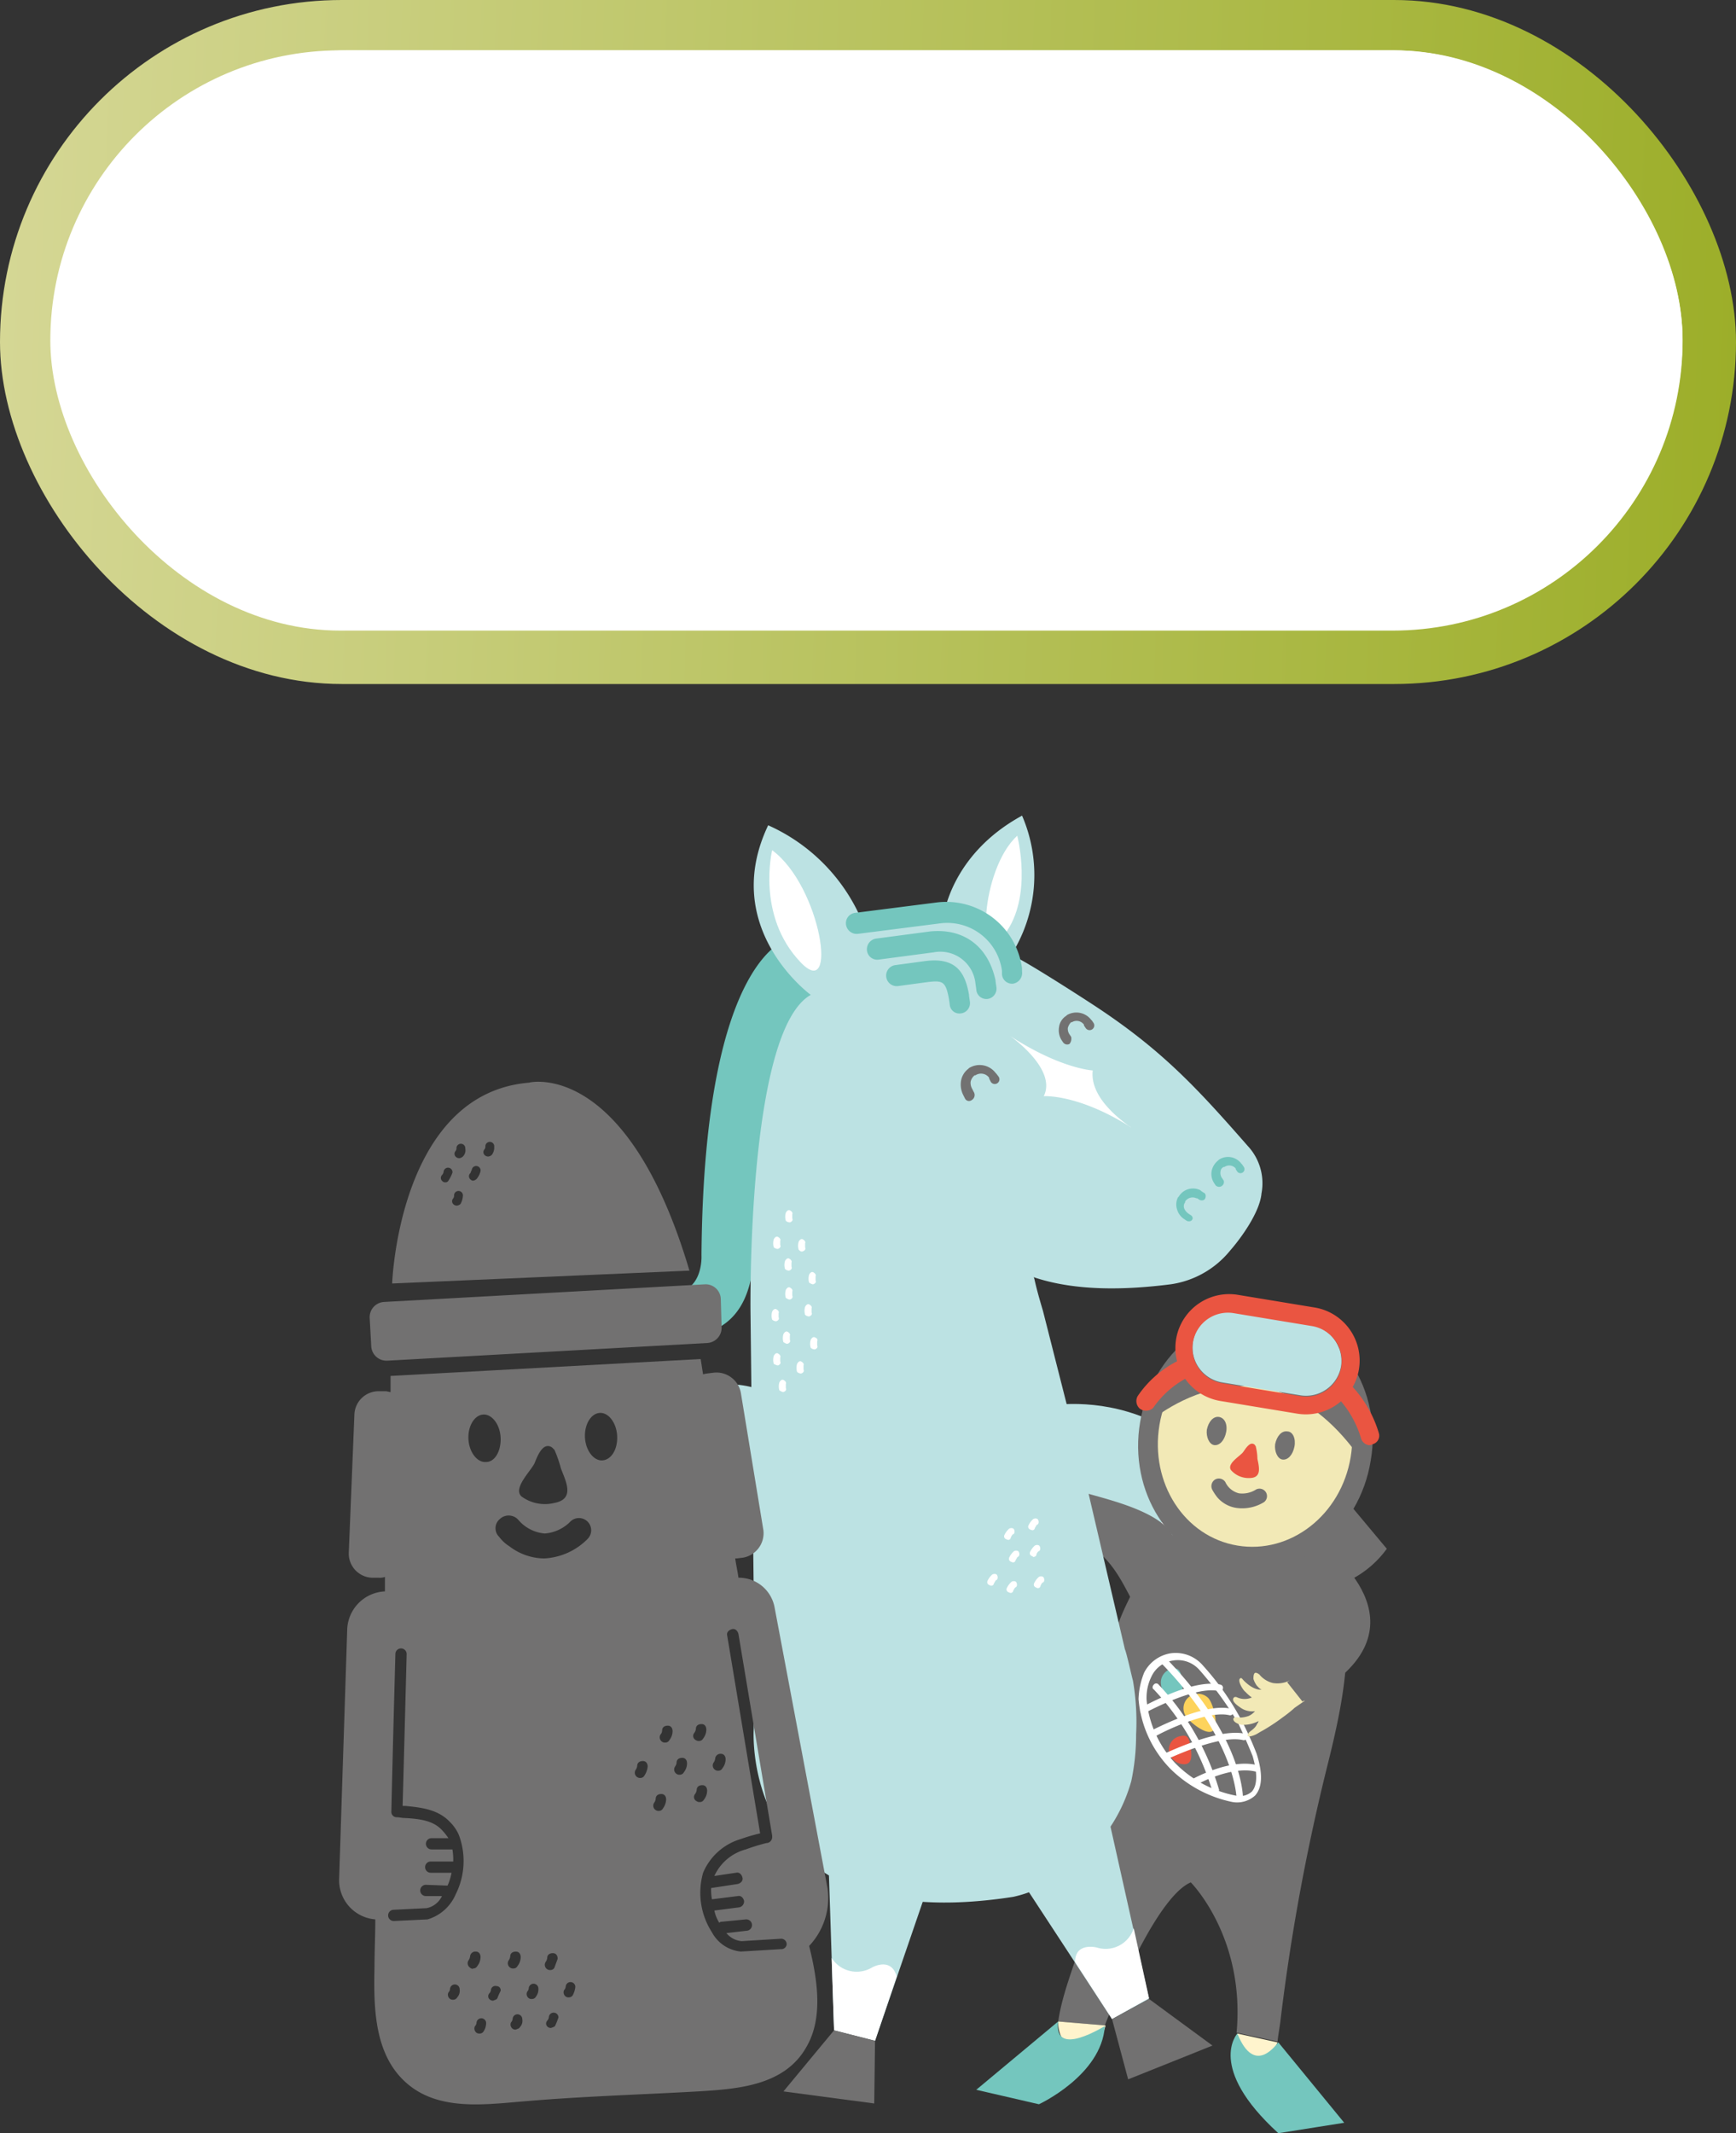 <svg xmlns="http://www.w3.org/2000/svg" xmlns:xlink="http://www.w3.org/1999/xlink" viewBox="0 0 172.496 211.845">
  <rect x="0" y="0" width="172.496" height="211.845" fill="#333333" stroke="none"/>
  <defs>
    <style>
      .cls-1 {
        fill: url(#linear-gradient);
      }

      .cls-2 {
        fill: #fff;
      }

      .cls-3 {
        fill: #727171;
      }

      .cls-4 {
        fill: #bce2e3;
      }

      .cls-5 {
        fill: #f2e9b6;
      }

      .cls-6 {
        fill: #74c6be;
      }

      .cls-7 {
        fill: #e0f1f2;
      }

      .cls-8 {
        fill: #fdd35c;
      }

      .cls-9 {
        fill: #ea5541;
      }

      .cls-10 {
        fill: #fff4cd;
      }
    </style>
    <linearGradient id="linear-gradient" y1="0.485" x2="1" y2="0.5" gradientUnits="objectBoundingBox">
      <stop offset="0" stop-color="#d5d795"/>
      <stop offset="1" stop-color="#9cae29"/>
    </linearGradient>
  </defs>
  <g id="그룹_1270" data-name="그룹 1270" transform="translate(-69.304 -1827)">
    <rect id="사각형_375" data-name="사각형 375" class="cls-1" width="172.496" height="67.929" rx="33.965" transform="translate(69.304 1827)"/>
    <rect id="사각형_376" data-name="사각형 376" class="cls-2" width="162.191" height="57.624" rx="28.812" transform="translate(74.304 1832)"/>
    <rect id="사각형_378" data-name="사각형 378" class="cls-2" width="161.178" height="57.265" rx="28.633" transform="translate(75.304 1832)"/>
    <g id="그룹_1018" data-name="그룹 1018" transform="translate(103.003 1908)">
      <path id="패스_4293" data-name="패스 4293" class="cls-3" d="M111.794,96.4,109,92.892l4.471-3.992,2.634,5.748a9.27,9.27,0,0,1-4.231,1.916" transform="translate(-21.984 -17.929)"/>
      <path id="패스_4294" data-name="패스 4294" class="cls-3" d="M124.972,92.844,121.3,90.209l3.193-5.109,4.071,4.87A10.1,10.1,0,0,1,125.052,93" transform="translate(-24.464 -17.163)"/>
      <path id="패스_4295" data-name="패스 4295" class="cls-4" d="M103.582,90.2S96,78.865,85.3,83.895l1.038-10.3s14.769-3.992,22.193,12.933Z" transform="translate(-17.204 -14.76)"/>
      <path id="패스_4296" data-name="패스 4296" class="cls-2" d="M106.41,80.1A23.547,23.547,0,0,1,112,87.125l-4.471,3.992a19.693,19.693,0,0,0-5.828-4.63s3.034-.479,2.475-3.193c0,0,0-2,1.118-2.634Z" transform="translate(-20.511 -16.154)"/>
      <path id="패스_4297" data-name="패스 4297" class="cls-3" d="M115.924,90.057c3.672,7.265,2.155,14.849.319,22.193a206.574,206.574,0,0,0-4.63,25.067c-.08.8-.24,1.517-.319,2.315l-4.071-.878c.878-9.5-4.55-14.929-4.55-14.929-3.752,1.6-8.542,14.21-8.542,14.21l-4.63-.4c.8-5.668,5.429-12.773,4.311-21.475a43.538,43.538,0,0,1,.639-13.252,23.123,23.123,0,0,1,.958-4.55c.479-1.756,4.391-9.66,6.786-9.66,2.315,0,13.172.8,13.172.8a8.741,8.741,0,0,1,.8.878" transform="translate(-18.051 -17.889)"/>
      <path id="패스_4298" data-name="패스 4298" class="cls-3" d="M99.744,88.981a7.385,7.385,0,0,0-.4-.8c-1.357-2.155-5.908-3.273-8.143-3.912a23.172,23.172,0,0,0-8.462-.24l-.24,2.315c.319,0,.639.08.958.08.958.16,1.916.4,2.874.639,1.277.4,2.395,1.2,3.592,1.676,5.029,2,5.109,7.744,7.424,7.9,1.756.239,3.193-5.508,2.395-7.664" transform="translate(-16.639 -16.893)"/>
      <path id="패스_4299" data-name="패스 4299" class="cls-5" d="M80.838,86.234a2.292,2.292,0,0,0-1.517.559,2.943,2.943,0,0,0-.8,1.277c0,.08-.08.08-.08.16-.239.4-.479-.08-.559-.319a.882.882,0,0,1,0-.639c0-.08.16-.559.24-.559,0,0-.639.16-1.2,1.517,0,.08-.08.319-.16.319-.4,0-.319-1.118-.24-1.357,0-.08.24-.718.319-.718a1.732,1.732,0,0,0-1.2.639c-.08.08-.24.24-.4.16-.24-.16.08-.8.16-.958a3.222,3.222,0,0,1,1.038-1.038l-.16-.08a1.184,1.184,0,0,0-.559-.08,1.288,1.288,0,0,0-.718.24c-.16.08-.559.479-.718.239s.319-.718.479-.878a2.553,2.553,0,0,1,1.517-.4c-.08,0-.16-.16-.239-.16-.16-.08-.4-.24-.559-.319-.24-.08-.559-.08-.718-.239-.319-.24.479-.4.639-.4h.639a20.61,20.61,0,0,1,2.315.24c.479.08.878.16,1.357.239h.08l1.2.16c0,.16.319,2.395-.16,2.395" transform="translate(-14.977 -16.78)"/>
      <path id="패스_4300" data-name="패스 4300" class="cls-6" d="M52.688,15.2s-8.7,1.118-8.941,31.534c0,0,.239,3.912-3.273,3.752a2.1,2.1,0,0,0-2.076,2c-.16,2.315,2.714,2.475,4.311,2.315a7.594,7.594,0,0,0,1.437-.319c5.189-1.676,4.79-7.345,5.109-11.735.4-5.269.16-10.538,2-15.567,1.118-3.034,3.273-5.269,5.349-7.824Z" transform="translate(-7.744 -3.065)"/>
      <path id="패스_4301" data-name="패스 4301" class="cls-4" d="M100.615,32.811c-5.109-5.828-8.622-9.66-15.647-14.21-.24-.16-7.744-5.029-7.9-4.71A14.855,14.855,0,0,0,78.182,0C71,3.912,70.359,10.139,70.359,10.139l-1.756.239c-5.349.958-6.067.718-6.067.718A18.146,18.146,0,0,0,52.955.958C48.085,11.177,57.186,17.8,57.186,17.8,50.8,21.4,51.2,49.336,51.2,49.416l.4,34.727-.08,6.546S50,111.606,77.3,107.374a12,12,0,0,0,4.79-2.235,15.915,15.915,0,0,0,6.945-9.261,22.227,22.227,0,0,0,.479-4.63A24.093,24.093,0,0,0,89.2,85.9c-.08-.24-.639-2.794-.8-3.113L83.85,63.307l-3.592-14.13c-.958-3.193-.8-3.273-.958-3.353,4.231,1.437,9.261,1.277,13.651.718a9.3,9.3,0,0,0,5.908-3.353c1.118-1.277,2.954-3.832,3.113-5.668a5.429,5.429,0,0,0-1.357-4.71" transform="translate(-10.325 0)"/>
      <path id="패스_4302" data-name="패스 4302" class="cls-2" d="M83.616,2.5s1.6,6.067-1.277,9.819c-2.794,3.752-2.395-6.466,1.277-9.819" transform="translate(-16.238 -0.504)"/>
      <path id="패스_4303" data-name="패스 4303" class="cls-2" d="M53.828,4.3s-1.6,6.466,2.794,11.1c3.832,4.071,2.076-7.5-2.794-11.1" transform="translate(-10.8 -0.867)"/>
      <path id="패스_4304" data-name="패스 4304" class="cls-7" d="M97.4,36.9h0l.08.08-.08-.08" transform="translate(-19.644 -7.442)"/>
      <path id="패스_4305" data-name="패스 4305" class="cls-6" d="M75.522,23.272a1.027,1.027,0,0,0,.878-1.2l-.08-.559v-.08c-.4-2.315-1.357-3.752-4.391-3.353l-2.954.4a1.05,1.05,0,1,0,.319,2.076l2.954-.4c1.437-.16,1.756-.08,2.076,1.676l.08.559a.953.953,0,0,0,1.118.878" transform="translate(-13.732 -3.634)"/>
      <path id="패스_4306" data-name="패스 4306" class="cls-6" d="M77.672,21.1a1.027,1.027,0,0,0,.878-1.2l-.08-.559v-.08c-.718-3.353-3.113-5.189-6.466-4.87l-5.429.718a1.07,1.07,0,0,0-.878,1.2,1.027,1.027,0,0,0,1.2.878l5.429-.718a3.511,3.511,0,0,1,4.151,3.113l.08.559a1,1,0,0,0,1.118.958" transform="translate(-13.248 -2.895)"/>
      <path id="패스_4307" data-name="패스 4307" class="cls-6" d="M79.7,18.846a1.07,1.07,0,0,0,.878-1.2v-.319a7.6,7.6,0,0,0-8.462-6.546l-8.143,1.038a1.027,1.027,0,0,0-.878,1.2,1.07,1.07,0,0,0,1.2.878l8.143-1.038a5.488,5.488,0,0,1,6.147,4.71v.319a1,1,0,0,0,1.118.958" transform="translate(-12.724 -2.161)"/>
      <path id="패스_4308" data-name="패스 4308" class="cls-2" d="M95.555,36.5a.988.988,0,0,0-.24-.16c-.878-.639-3.912-2.874-3.592-5.508,0,0-3.193-.16-8.223-3.433,0,0,4.71,3.273,3.353,5.987,0,0,3.433-.239,8.7,3.113" transform="translate(-16.841 -5.526)"/>
      <path id="패스_4309" data-name="패스 4309" class="cls-4" d="M38.212,83.88s4.55-9.021,13.412.16L52.5,73.582s-8.462-8.861-18.2,4.71Z" transform="translate(-6.918 -14.267)"/>
      <path id="패스_4310" data-name="패스 4310" class="cls-2" d="M55.184,71.392h0c.239-.08.319-.24.239-.4v-.4c.08-.16-.08-.319-.239-.4s-.319.08-.4.24a1.353,1.353,0,0,0,0,.8c.16.08.239.16.4.16" transform="translate(-11.038 -14.152)"/>
      <path id="패스_4311" data-name="패스 4311" class="cls-2" d="M58.384,61.992h0c.24-.08.319-.239.24-.4v-.4c.08-.16-.08-.319-.24-.4s-.319.08-.4.239a1.353,1.353,0,0,0,0,.8.61.61,0,0,0,.4.16" transform="translate(-11.683 -12.257)"/>
      <path id="패스_4312" data-name="패스 4312" class="cls-2" d="M54.284,62.592h0c.239-.08.319-.239.239-.4v-.4c.08-.16-.08-.319-.239-.4s-.319.08-.4.239a1.353,1.353,0,0,0,0,.8.61.61,0,0,0,.4.16" transform="translate(-10.856 -12.378)"/>
      <path id="패스_4313" data-name="패스 4313" class="cls-2" d="M58.884,57.992h0c.239-.08.319-.239.239-.4v-.4c.08-.16-.08-.319-.239-.4s-.319.08-.4.239a1.353,1.353,0,0,0,0,.8c.16.08.239.16.4.16" transform="translate(-11.784 -11.45)"/>
      <path id="패스_4314" data-name="패스 4314" class="cls-2" d="M54.484,53.592h0c.24-.08.319-.239.24-.4v-.4c.08-.16-.08-.319-.24-.4s-.319.08-.4.239a1.353,1.353,0,0,0,0,.8.61.61,0,0,0,.4.16" transform="translate(-10.896 -10.563)"/>
      <path id="패스_4315" data-name="패스 4315" class="cls-2" d="M55.984,59.892h0c.239-.08.319-.239.239-.4v-.4c.08-.16-.08-.319-.239-.4s-.319.08-.4.239a1.361,1.361,0,0,0,0,.8c.16.08.239.16.4.16" transform="translate(-11.199 -11.833)"/>
      <path id="패스_4316" data-name="패스 4316" class="cls-2" d="M55.984,50.292h0c.239-.08.319-.239.239-.4v-.4c.08-.16-.08-.319-.239-.4s-.319.08-.4.239a1.353,1.353,0,0,0,0,.8.61.61,0,0,0,.4.16" transform="translate(-11.199 -9.897)"/>
      <path id="패스_4317" data-name="패스 4317" class="cls-2" d="M57.584,53.892h0c.239-.08.319-.239.239-.4v-.4c.08-.16-.08-.319-.239-.4s-.319.08-.4.24a1.353,1.353,0,0,0,0,.8c.08.08.239.24.4.16" transform="translate(-11.522 -10.623)"/>
      <path id="패스_4318" data-name="패스 4318" class="cls-2" d="M55.884,56.292h0c.239-.08.319-.239.239-.4v-.4c.08-.16-.08-.319-.239-.4s-.319.08-.4.239a1.353,1.353,0,0,0,0,.8.61.61,0,0,0,.4.16" transform="translate(-11.179 -11.107)"/>
      <path id="패스_4319" data-name="패스 4319" class="cls-2" d="M55.684,65.392h0c.239-.08.319-.24.239-.4v-.4c.08-.16-.08-.319-.239-.4s-.319.08-.4.24a1.353,1.353,0,0,0,0,.8c.16.08.239.16.4.16" transform="translate(-11.138 -12.942)"/>
      <path id="패스_4320" data-name="패스 4320" class="cls-2" d="M57.384,69.092h0c.239-.08.319-.239.239-.4v-.4c.08-.16-.08-.319-.239-.4s-.319.08-.4.24a1.361,1.361,0,0,0,0,.8.61.61,0,0,0,.4.16" transform="translate(-11.481 -13.689)"/>
      <path id="패스_4321" data-name="패스 4321" class="cls-2" d="M54.484,68.092h0c.24-.08.319-.24.24-.4v-.4c.08-.16-.08-.319-.24-.4s-.319.08-.4.24a1.36,1.36,0,0,0,0,.8,1.349,1.349,0,0,0,.4.16" transform="translate(-10.896 -13.487)"/>
      <path id="패스_4322" data-name="패스 4322" class="cls-2" d="M59.084,66.092h0c.239-.08.319-.24.239-.4v-.4c.08-.16,0-.319-.239-.4-.16-.08-.319.08-.4.24a1.353,1.353,0,0,0,0,.8.61.61,0,0,0,.4.16" transform="translate(-11.824 -13.083)"/>
      <path id="패스_4323" data-name="패스 4323" class="cls-2" d="M83.491,96.4a.255.255,0,0,0,.24-.24c.08-.08.16-.319.24-.319.16-.08.16-.319.08-.479s-.319-.16-.479-.08a1.921,1.921,0,0,0-.479.639.292.292,0,0,0,.16.4.618.618,0,0,0,.239.08" transform="translate(-16.752 -19.207)"/>
      <path id="패스_4324" data-name="패스 4324" class="cls-2" d="M86.891,95.8a.255.255,0,0,0,.24-.24c.08-.16.16-.319.239-.319.16-.08.16-.319.08-.479s-.319-.16-.479-.08a1.921,1.921,0,0,0-.479.639.292.292,0,0,0,.16.4c.16.08.16.08.239.08" transform="translate(-17.438 -19.086)"/>
      <path id="패스_4325" data-name="패스 4325" class="cls-2" d="M86.191,88.6a.255.255,0,0,0,.239-.24c.08-.08.16-.319.24-.319.16-.08.16-.319.08-.479s-.319-.16-.479-.08a1.921,1.921,0,0,0-.479.639.292.292,0,0,0,.16.4.618.618,0,0,0,.239.08" transform="translate(-17.297 -17.633)"/>
      <path id="패스_4326" data-name="패스 4326" class="cls-2" d="M83.791,92.6a.255.255,0,0,0,.24-.24c.08-.08.16-.319.239-.319.16-.08.16-.319.08-.479s-.319-.16-.479-.08a1.921,1.921,0,0,0-.479.639.292.292,0,0,0,.16.4.618.618,0,0,0,.239.08" transform="translate(-16.813 -18.44)"/>
      <path id="패스_4327" data-name="패스 4327" class="cls-2" d="M86.391,91.9a.255.255,0,0,0,.24-.24c0-.08.16-.319.239-.319.16-.08.16-.319.08-.479s-.319-.16-.479-.08a1.921,1.921,0,0,0-.479.639.292.292,0,0,0,.16.4c.16.08.239.16.239.08" transform="translate(-17.337 -18.299)"/>
      <path id="패스_4328" data-name="패스 4328" class="cls-2" d="M83.191,89.8a.255.255,0,0,0,.24-.24c.08-.16.16-.319.24-.319.16-.08.16-.319.08-.479s-.319-.16-.479-.08a1.921,1.921,0,0,0-.479.639.292.292,0,0,0,.16.4.618.618,0,0,0,.239.08" transform="translate(-16.692 -17.876)"/>
      <path id="패스_4329" data-name="패스 4329" class="cls-2" d="M81.091,95.5a.255.255,0,0,0,.239-.24c.08-.08.16-.319.24-.319.16-.08.16-.319.08-.479s-.319-.16-.479-.08a1.921,1.921,0,0,0-.479.639.292.292,0,0,0,.16.4c.16.08.16.08.239.08" transform="translate(-16.268 -19.025)"/>
      <path id="패스_4330" data-name="패스 4330" class="cls-4" d="M71.9,128.636l-6.387,18.6L61.439,146.2,60.8,126.8Z" transform="translate(-12.263 -25.573)"/>
      <path id="패스_4331" data-name="패스 4331" class="cls-2" d="M61.3,142.1a2.953,2.953,0,0,0,3.992.958s1.916-1.118,2.475.878l-2.155,6.387-4.071-1.038Z" transform="translate(-12.364 -28.658)"/>
      <path id="패스_4332" data-name="패스 4332" class="cls-3" d="M60.329,151.1,55.3,157.167l9.021,1.2.08-6.227Z" transform="translate(-11.153 -30.473)"/>
      <path id="패스_4333" data-name="패스 4333" class="cls-4" d="M82.7,127.971l10.777,16.445,3.672-2L92.919,123.5Z" transform="translate(-16.679 -24.907)"/>
      <path id="패스_4334" data-name="패스 4334" class="cls-2" d="M97.428,138.4a2.926,2.926,0,0,1-3.672,1.916s-2.155-.559-2.155,1.437l3.672,5.668,3.672-2.076Z" transform="translate(-18.474 -27.912)"/>
      <path id="패스_4335" data-name="패스 4335" class="cls-3" d="M99.872,147.2l6.307,4.63L97.8,155.183,96.2,149.2Z" transform="translate(-19.402 -29.687)"/>
      <path id="패스_4336" data-name="패스 4336" class="cls-6" d="M105.635,49.031l-.24-.16a1.174,1.174,0,0,1-.4-.479.641.641,0,0,1,.08-.639v-.08a.884.884,0,0,1,1.118-.319h.08l.24.16c.16.08.479.08.559-.16.08-.16.08-.479-.16-.559l-.24-.16h0l-.08-.08a1.643,1.643,0,0,0-2.155.639l-.08.08a1.566,1.566,0,0,0-.08,1.2,1.717,1.717,0,0,0,.718.958l.24.16c.16.08.479.08.559-.16.08-.08,0-.319-.16-.4" transform="translate(-21.014 -9.354)"/>
      <path id="패스_4337" data-name="패스 4337" class="cls-6" d="M109.79,44.806l-.16-.239a.86.86,0,0,1-.16-.639.539.539,0,0,1,.319-.479h.08a.844.844,0,0,1,1.118.16v.08l.16.239a.4.4,0,0,0,.639-.479l-.16-.239h0l-.08-.08a1.65,1.65,0,0,0-2.235-.4l-.08.08a1.775,1.775,0,0,0-.639,1.038,1.644,1.644,0,0,0,.24,1.2l.16.239a.482.482,0,0,0,.8-.479" transform="translate(-21.895 -8.563)"/>
      <path id="패스_4338" data-name="패스 4338" class="cls-3" d="M90.79,26.893l-.16-.239a.96.96,0,0,1-.16-.639,1.287,1.287,0,0,1,.319-.559h.08a.894.894,0,0,1,1.2.239v.08h0l.16.239a.465.465,0,1,0,.8-.479l-.16-.239-.08-.08a1.857,1.857,0,0,0-2.395-.479l-.08.08a1.552,1.552,0,0,0-.718,1.118,1.851,1.851,0,0,0,.239,1.277l.16.239a.5.5,0,0,0,.639.16.814.814,0,0,0,.16-.718" transform="translate(-18.063 -4.939)"/>
      <path id="패스_4339" data-name="패스 4339" class="cls-3" d="M78.67,33.718l-.16-.319a1.186,1.186,0,0,1-.16-.718,1.1,1.1,0,0,1,.4-.639h.08a1,1,0,0,1,1.357.239v.08l.16.319a.465.465,0,0,0,.8-.479l-.24-.319-.08-.08a1.993,1.993,0,0,0-2.634-.479l-.08.08a1.893,1.893,0,0,0-.718,1.2,2.3,2.3,0,0,0,.24,1.437l.16.319a.443.443,0,0,0,.639.16.585.585,0,0,0,.24-.8" transform="translate(-15.603 -6.256)"/>
      <path id="패스_4340" data-name="패스 4340" class="cls-3" d="M38.765,62.529a1.512,1.512,0,0,1-1.437,1.6L5.555,65.882a1.512,1.512,0,0,1-1.6-1.437L3.8,61.651a1.512,1.512,0,0,1,1.437-1.6L37.088,58.3a1.512,1.512,0,0,1,1.6,1.437Z" transform="translate(-0.765 -11.756)"/>
      <path id="패스_4341" data-name="패스 4341" class="cls-3" d="M16.5,40.366a.605.605,0,0,1-.319.16.48.48,0,0,1-.319-.08.416.416,0,0,1-.08-.639.48.48,0,0,0,.08-.319.441.441,0,1,1,.878.08,1.192,1.192,0,0,1-.239.8m-1.517,2.395a.605.605,0,0,1-.319.16.293.293,0,0,1-.239-.08.416.416,0,0,1-.08-.639c.08-.08.08-.239.16-.319a.441.441,0,1,1,.878.08,1.872,1.872,0,0,1-.4.8m-1.357-2.235a.605.605,0,0,1-.319.16.48.48,0,0,1-.319-.08.416.416,0,0,1-.08-.639.48.48,0,0,0,.08-.319.441.441,0,0,1,.878.08.889.889,0,0,1-.239.8m-.239,4.71a.605.605,0,0,1-.319.16.48.48,0,0,1-.319-.08.416.416,0,0,1-.08-.639.48.48,0,0,0,.08-.319.441.441,0,1,1,.878.08,1.89,1.89,0,0,1-.239.8m-1.2-2.315a.319.319,0,0,1-.319.16.293.293,0,0,1-.239-.08.416.416,0,0,1-.08-.639.605.605,0,0,0,.16-.319.441.441,0,1,1,.878.08,3.679,3.679,0,0,1-.4.8m8.063-9.74C7.239,34.219,6.6,53.139,6.6,53.139l29.538-1.277c-6.227-21-15.887-18.681-15.887-18.681" transform="translate(-1.332 -6.677)"/>
      <path id="패스_4342" data-name="패스 4342" class="cls-3" d="M43.907,126.2l-3.992.24a3.658,3.658,0,0,1-2.874-1.916,7.242,7.242,0,0,1-.878-5.908,5.856,5.856,0,0,1,3.752-3.353,17.161,17.161,0,0,1,1.916-.559L38.558,95.062c-.08-.319.16-.559.479-.639s.559.16.639.479l3.353,20.038v.08h0a.607.607,0,0,1-.479.639h-.08a20.616,20.616,0,0,0-2.076.639,4.8,4.8,0,0,0-3.113,2.634l2.155-.319c.319-.08.559.16.639.479s-.16.559-.479.639l-2.634.4a5.271,5.271,0,0,0,.08,1.118l2.555-.319c.319-.08.559.16.639.479a.607.607,0,0,1-.479.639l-2.475.319a3.764,3.764,0,0,0,.479,1.2c.08,0,.08-.08.16-.08l2.475-.239a.565.565,0,0,1,.16,1.118l-2.076.239a2.194,2.194,0,0,0,1.517.8l3.912-.24a.546.546,0,0,1,.559.559.534.534,0,0,1-.559.479m-8.542-15.408a.843.843,0,0,0,.16-.4c0-.319.239-.479.559-.479s.479.24.479.559a1.453,1.453,0,0,1-.319.878.439.439,0,0,1-.4.239.48.48,0,0,1-.319-.08.463.463,0,0,1-.16-.718m-.08-6.067a.843.843,0,0,0,.16-.4c0-.319.239-.479.559-.479s.479.24.479.559a1.453,1.453,0,0,1-.319.878.439.439,0,0,1-.4.239.48.48,0,0,1-.319-.08.463.463,0,0,1-.16-.718m1.916,2.954a.843.843,0,0,0,.16-.4.528.528,0,0,1,.559-.479c.319,0,.479.239.479.559a1.453,1.453,0,0,1-.319.878.439.439,0,0,1-.4.24.48.48,0,0,1-.319-.08.52.52,0,0,1-.16-.718m-2.954.958a.439.439,0,0,1-.4.24.48.48,0,0,1-.319-.08.52.52,0,0,1-.16-.718.843.843,0,0,0,.16-.4c0-.319.239-.479.559-.479s.479.24.479.559a1.453,1.453,0,0,1-.319.878m-1.437-3.193a.439.439,0,0,1-.4.239.48.48,0,0,1-.319-.08.52.52,0,0,1-.16-.718.61.61,0,0,0,.16-.4c0-.319.239-.479.559-.479s.479.24.479.559a1.453,1.453,0,0,1-.319.878m-.639,6.786a.439.439,0,0,1-.4.24.48.48,0,0,1-.319-.08.52.52,0,0,1-.16-.718.843.843,0,0,0,.16-.4c0-.319.239-.479.559-.479s.479.24.479.559a1.674,1.674,0,0,1-.319.878m-1.836-3.273a.439.439,0,0,1-.4.24.48.48,0,0,1-.319-.08.52.52,0,0,1-.16-.718.843.843,0,0,0,.16-.4c0-.319.239-.479.559-.479s.479.239.479.559a1.964,1.964,0,0,1-.319.878M26.184,77.659c-.878.08-1.676-.958-1.756-2.235s.559-2.395,1.437-2.475,1.676.958,1.756,2.235c.08,1.357-.559,2.395-1.437,2.475m-1.517,7.824A6.507,6.507,0,0,1,20.357,87.4a5.786,5.786,0,0,1-3.433-1.2,3.907,3.907,0,0,1-1.038-.958,1.188,1.188,0,0,1,.08-1.756,1.281,1.281,0,0,1,1.836.08,3.86,3.86,0,0,0,2.634,1.357,4.018,4.018,0,0,0,2.475-1.118,1.215,1.215,0,1,1,1.756,1.676M23.23,130.747a.439.439,0,0,1-.4.24.48.48,0,0,1-.319-.08.522.522,0,0,1-.16-.639.605.605,0,0,0,.16-.319.479.479,0,1,1,.958,0,2.343,2.343,0,0,1-.239.8m-1.836-2.714a.439.439,0,0,1-.4.24.48.48,0,0,1-.319-.08.52.52,0,0,1-.16-.718.843.843,0,0,0,.16-.4c0-.319.239-.479.559-.479s.479.24.479.559c-.08.24-.239.639-.319.878m.08,5.748c-.08.16-.239.16-.4.24a.48.48,0,0,1-.319-.08.422.422,0,0,1-.08-.639.605.605,0,0,0,.16-.319.479.479,0,1,1,.958,0,8.282,8.282,0,0,1-.319.8m-1.916-2.874a.439.439,0,0,1-.4.24.48.48,0,0,1-.319-.08.522.522,0,0,1-.16-.639.605.605,0,0,0,.16-.319.479.479,0,1,1,.958,0,1.192,1.192,0,0,1-.239.8m-1.6,3.034c-.08.16-.239.16-.4.24a.48.48,0,0,1-.319-.08.522.522,0,0,1-.16-.639.605.605,0,0,0,.16-.319.479.479,0,1,1,.958,0,.888.888,0,0,1-.239.8m-1.118-6.626a.843.843,0,0,0,.16-.4c0-.319.239-.479.559-.479s.479.24.479.559a1.453,1.453,0,0,1-.319.878.439.439,0,0,1-.4.239.48.48,0,0,1-.319-.08.52.52,0,0,1-.16-.718m-2.235-49.5c-.878.08-1.676-.958-1.756-2.235s.559-2.395,1.437-2.475,1.676.958,1.756,2.235c.08,1.357-.559,2.475-1.437,2.475m1.118,53.248c-.08.16-.239.16-.4.24a.48.48,0,0,1-.319-.08.422.422,0,0,1-.08-.639.605.605,0,0,0,.16-.319.435.435,0,0,1,.559-.4.4.4,0,0,1,.4.479,6.329,6.329,0,0,0-.319.718m-1.357,3.273a.439.439,0,0,1-.4.24.48.48,0,0,1-.319-.08.522.522,0,0,1-.16-.639.605.605,0,0,0,.16-.319.479.479,0,1,1,.958,0,1.54,1.54,0,0,1-.239.8m-1.357-6.307a.52.52,0,0,1-.16-.718.843.843,0,0,0,.16-.4.528.528,0,0,1,.559-.479c.319,0,.479.239.479.559a1.453,1.453,0,0,1-.319.878.439.439,0,0,1-.4.24c-.08.08-.239,0-.319-.08m-1.437-7.265a4.393,4.393,0,0,1-2.794,2.475l-3.353.16a.559.559,0,1,1,0-1.118l3.273-.16a2.166,2.166,0,0,0,1.517-1.2h-1.6a.559.559,0,1,1,0-1.118l2.155.08a5.983,5.983,0,0,0,.4-1.277H9.1a.559.559,0,1,1,0-1.118h2.235a6.042,6.042,0,0,0-.08-1.2H9.18a.559.559,0,1,1,0-1.118h1.676a5.593,5.593,0,0,0-.639-.8c-.878-.958-2.235-1.118-3.672-1.2-.319,0-.559-.08-.878-.08a.528.528,0,0,1-.479-.559c.16-7.105.4-15.567.4-15.647a.559.559,0,0,1,1.118,0c0,.16-.319,12.374-.4,15.088h.319c1.517.16,3.193.319,4.391,1.6a4.078,4.078,0,0,1,.878,1.277,7.354,7.354,0,0,1-.319,5.908m.16,10.219a.439.439,0,0,1-.4.239.48.48,0,0,1-.319-.08.522.522,0,0,1-.16-.639.605.605,0,0,0,.16-.319.479.479,0,1,1,.958,0,.965.965,0,0,1-.239.8M19.4,77.978c.239-.559.8-2.235,1.756-1.6l.239.239a12.41,12.41,0,0,1,.639,1.836c.479,1.277,1.437,3.034-.639,3.433a3.944,3.944,0,0,1-3.273-.639c-.878-.8.878-2.475,1.277-3.273m29.139,42.231L43.268,92.268a3.6,3.6,0,0,0-3.592-2.954c-.08-.639-.239-1.277-.319-1.916h.16l.639-.08a2.467,2.467,0,0,0,2-2.714L39.915,70.953a2.467,2.467,0,0,0-2.714-2l-.639.08a3.457,3.457,0,0,0-.4.08c-.08-.479-.16-1.038-.239-1.517L5.109,69.276v1.6c-.16,0-.319-.08-.479-.08H3.991a2.4,2.4,0,0,0-2.475,2.315L.957,86.84a2.4,2.4,0,0,0,2.315,2.475h.639a1.556,1.556,0,0,0,.639-.08v1.437A3.926,3.926,0,0,0,.8,94.5L0,119.172a3.9,3.9,0,0,0,3.592,4.071c0,1.6-.08,3.193-.08,4.71-.08,3.832-.08,8.462,2.954,11.336,3.273,3.113,8.143,2.315,12.214,2,5.668-.479,11.256-.639,16.924-.958,3.992-.24,8.7-.559,10.857-4.471,1.6-2.794,1.118-6.466.239-9.979a6.93,6.93,0,0,0,1.836-5.668" transform="translate(0 -13.633)"/>
      <path id="패스_4343" data-name="패스 4343" class="cls-8" d="M108.058,112.887c-.559.559-2.076-.639-2.555-1.2a1.441,1.441,0,0,1,2.076-2c.479.559,1.038,2.634.479,3.193" transform="translate(-21.201 -22.038)"/>
      <path id="패스_4344" data-name="패스 4344" class="cls-9" d="M105.453,115.61c.08.8.16,1.6-.559,1.676a1.546,1.546,0,0,1-1.6-1.2,1.384,1.384,0,0,1,1.2-1.6c.718-.16.8.319.958,1.118" transform="translate(-20.832 -23.084)"/>
      <path id="패스_4345" data-name="패스 4345" class="cls-6" d="M104.373,107.3c.08.8.16,1.6-.559,1.676a1.413,1.413,0,0,1-1.517-1.277,1.384,1.384,0,0,1,1.2-1.6c.639-.08.8.4.878,1.2" transform="translate(-20.63 -21.396)"/>
      <path id="패스_4346" data-name="패스 4346" class="cls-2" d="M105.567,105.868a2.849,2.849,0,0,0-2.634-.958,2.806,2.806,0,0,0-2.155,1.6,4.758,4.758,0,0,0-.479,2.315,10.622,10.622,0,0,0,2.874,6.307h0a11.471,11.471,0,0,0,5.987,3.193,1.787,1.787,0,0,0,1.6-.4c.559-.639.559-1.836.08-3.513-.479-1.2-.958-2.235-1.437-3.273a34.789,34.789,0,0,0-3.832-5.269Zm-3.034,9.66h0a11.194,11.194,0,0,1-3.034-6.786,7.616,7.616,0,0,1,.559-2.634,3.6,3.6,0,0,1,2.634-1.916,3.562,3.562,0,0,1,3.193,1.2,27.034,27.034,0,0,1,3.832,5.429,32.593,32.593,0,0,1,1.517,3.353c.639,2,.559,3.353-.16,4.151a2.677,2.677,0,0,1-2.235.639,12.2,12.2,0,0,1-6.307-3.433" transform="translate(-20.068 -21.006)"/>
      <path id="패스_4347" data-name="패스 4347" class="cls-2" d="M99.778,110.87h0a.385.385,0,0,1,.08-.559c.24-.08,5.109-2.874,7.824-2.235a.329.329,0,0,1-.16.639c-2.395-.559-7.265,2.155-7.345,2.155-.08.16-.24.08-.4,0" transform="translate(-20.106 -21.777)"/>
      <path id="패스_4348" data-name="패스 4348" class="cls-2" d="M100.978,113.79h0a.385.385,0,0,1,.08-.559c.24-.08,5.269-2.794,7.9-2.155a.329.329,0,1,1-.16.639c-2.395-.559-7.424,2.076-7.424,2.155a.351.351,0,0,1-.4-.08" transform="translate(-20.348 -22.382)"/>
      <path id="패스_4349" data-name="패스 4349" class="cls-2" d="M102.772,116.653l-.08-.08a.384.384,0,0,1,.16-.479c.24-.08,5.189-2.475,7.824-1.916a.329.329,0,1,1-.16.639c-2.395-.559-7.345,1.836-7.424,1.836-.08.16-.24.08-.319,0" transform="translate(-20.705 -23.01)"/>
      <path id="패스_4350" data-name="패스 4350" class="cls-2" d="M106.178,119.983h0a.385.385,0,0,1,.08-.559c.16-.08,3.672-2,6.307-1.357a.329.329,0,1,1-.16.639c-2.395-.559-5.828,1.277-5.828,1.357-.16.08-.319.08-.4-.08" transform="translate(-21.397 -23.785)"/>
      <path id="패스_4351" data-name="패스 4351" class="cls-2" d="M107.277,118.847a.279.279,0,0,1-.08-.16,25.1,25.1,0,0,0-5.828-10.139c-.16-.08-.16-.319,0-.479a.3.3,0,0,1,.479,0,25.66,25.66,0,0,1,5.987,10.378c.08.16-.08.319-.24.4-.08.16-.239.08-.319,0" transform="translate(-20.421 -21.771)"/>
      <path id="패스_4352" data-name="패스 4352" class="cls-2" d="M109.834,118.96a.293.293,0,0,1-.08-.24c0-.08-.08-5.908-7.584-13.571h0a.339.339,0,0,1,.479-.479c7.744,7.9,7.744,13.811,7.744,14.05a.343.343,0,0,1-.319.319.293.293,0,0,1-.239-.08" transform="translate(-20.582 -21.085)"/>
      <path id="패스_4353" data-name="패스 4353" class="cls-3" d="M122.56,76.494c-1.118,7.025-7.265,11.815-13.571,10.7-6.387-1.038-10.538-7.584-9.34-14.529s7.265-11.735,13.651-10.7c6.227,1.038,10.458,7.584,9.261,14.529" transform="translate(-20.056 -12.468)"/>
      <path id="패스_4354" data-name="패스 4354" class="cls-5" d="M121.06,76.744c-.958,5.748-5.987,9.66-11.256,8.782S101.1,79.3,102.06,73.55s5.987-9.66,11.256-8.782,8.7,6.227,7.744,11.975" transform="translate(-20.551 -13.038)"/>
      <path id="패스_4355" data-name="패스 4355" class="cls-3" d="M100.6,73.825s11.5-10.378,21.235,3.592l-.08-6.147L116.487,66.8H104.352l-2.634,4.071Z" transform="translate(-20.289 -13.472)"/>
      <path id="패스_4356" data-name="패스 4356" class="cls-4" d="M120.977,67.136a3.529,3.529,0,0,1-4.071,2.874l-7.744-1.277a3.524,3.524,0,1,1,1.2-6.945l7.744,1.277a3.615,3.615,0,0,1,2.874,4.071" transform="translate(-21.427 -12.451)"/>
      <path id="패스_4357" data-name="패스 4357" class="cls-9" d="M117.973,60.859l-7.744-1.277a5.342,5.342,0,0,0-1.756,10.538l7.744,1.277a5.342,5.342,0,0,0,1.756-10.538m-.319,1.836a3.524,3.524,0,1,1-1.2,6.945l-7.744-1.277a3.524,3.524,0,1,1,1.2-6.945Z" transform="translate(-20.977 -12.002)"/>
      <path id="패스_4358" data-name="패스 4358" class="cls-3" d="M109.913,76.315c-.16.8-.639,1.357-1.2,1.277-.479-.08-.8-.8-.718-1.517.16-.8.639-1.357,1.2-1.277s.878.718.718,1.517" transform="translate(-21.779 -15.084)"/>
      <path id="패스_4359" data-name="패스 4359" class="cls-3" d="M118.413,78.115c-.16.8-.639,1.357-1.2,1.277-.479-.08-.8-.8-.718-1.517.16-.8.639-1.357,1.2-1.277.559,0,.878.718.718,1.517" transform="translate(-23.493 -15.447)"/>
      <path id="패스_4360" data-name="패스 4360" class="cls-3" d="M109.15,84.327a5.6,5.6,0,0,1-.479-.718.777.777,0,0,1,.24-1.038.76.76,0,0,1,1.038.239,2.016,2.016,0,0,0,1.357,1.118,2.558,2.558,0,0,0,1.6-.319.742.742,0,0,1,.878,1.2,4.12,4.12,0,0,1-2.794.559,3.082,3.082,0,0,1-1.836-1.038" transform="translate(-21.894 -16.629)"/>
      <path id="패스_4361" data-name="패스 4361" class="cls-9" d="M113.455,78.424c0-.08-.08-.08-.08-.16-.479-.479-.958.4-1.2.718-.319.4-1.6,1.118-1.2,1.756a2.312,2.312,0,0,0,1.836.8c1.277,0,.958-1.118.8-1.916a5.432,5.432,0,0,0-.16-1.2" transform="translate(-22.368 -15.756)"/>
      <path id="패스_4362" data-name="패스 4362" class="cls-9" d="M127.215,76.669a.974.974,0,0,1-.718-.639,10.108,10.108,0,0,0-2.475-4.231.9.9,0,0,1,1.2-1.357,11.731,11.731,0,0,1,3.034,5.029.875.875,0,0,1-.639,1.118.6.6,0,0,1-.4.08" transform="translate(-24.95 -14.16)"/>
      <path id="패스_4363" data-name="패스 4363" class="cls-9" d="M100,72.677c-.16,0-.24-.08-.4-.16a1,1,0,0,1-.239-1.277,10.5,10.5,0,0,1,4.55-3.752.949.949,0,0,1,1.2.559.988.988,0,0,1-.479,1.2,9.4,9.4,0,0,0-3.752,3.193,1.057,1.057,0,0,1-.878.239" transform="translate(-20.013 -13.601)"/>
      <path id="패스_4364" data-name="패스 4364" class="cls-5" d="M116.881,107.4a2.785,2.785,0,0,1-1.676.24,2.521,2.521,0,0,1-1.357-.878c-.08,0-.08-.08-.16-.08-.4-.24-.4.319-.4.559a2.39,2.39,0,0,0,.319.639c.08.08.4.479.559.4,0,0-.718.24-1.836-.878-.08-.08-.24-.319-.319-.24-.4.16.239,1.2.479,1.357a4,4,0,0,0,.639.559,1.793,1.793,0,0,1-1.437,0c-.16-.08-.319-.08-.4.08-.16.319.4.718.639.878a2,2,0,0,0,1.517.4l-.16.16a1.67,1.67,0,0,1-.479.319,2.837,2.837,0,0,1-.8.16c-.16,0-.718-.16-.718.16s.639.559.878.559a3.242,3.242,0,0,0,1.676-.4c-.08,0-.08.24-.16.24a1.432,1.432,0,0,1-.4.559c-.16.16-.479.319-.559.559-.16.4.639.08.8,0s.4-.239.559-.319a18.57,18.57,0,0,0,2.076-1.357,13.649,13.649,0,0,0,1.118-.878l.08-.08,1.038-.718c-.24.08-1.038-2.155-1.517-2" transform="translate(-22.44 -21.504)"/>
      <path id="패스_4365" data-name="패스 4365" class="cls-3" d="M122.071,91.4s10.937,8.143-2.555,15.008L118,104.492s7.105-4.95,1.118-9.261c0,0,.958-3.832,2.954-3.832" transform="translate(-23.799 -18.433)"/>
      <path id="패스_4366" data-name="패스 4366" class="cls-10" d="M111.794,151.5a2.98,2.98,0,0,0,2.155,3.353,6.279,6.279,0,0,0,1.836-2.475Z" transform="translate(-22.543 -30.554)"/>
      <path id="패스_4367" data-name="패스 4367" class="cls-10" d="M89.5,150a3.325,3.325,0,0,0,2.954,3.433A6.82,6.82,0,0,0,94.21,150.4Z" transform="translate(-18.051 -30.252)"/>
      <path id="패스_4368" data-name="패스 4368" class="cls-6" d="M111.63,151.5s-3.113,3.353,4.071,9.9l6.546-1.038-6.546-7.983c-.08,0-2.315,3.513-4.071-.878" transform="translate(-22.379 -30.554)"/>
      <path id="패스_4369" data-name="패스 4369" class="cls-6" d="M87.443,150,79.3,156.786l6.227,1.437s6.227-2.874,6.546-7.744c0-.08-5.109,3.273-4.63-.479" transform="translate(-15.994 -30.252)"/>
    </g>
  </g>
</svg>
